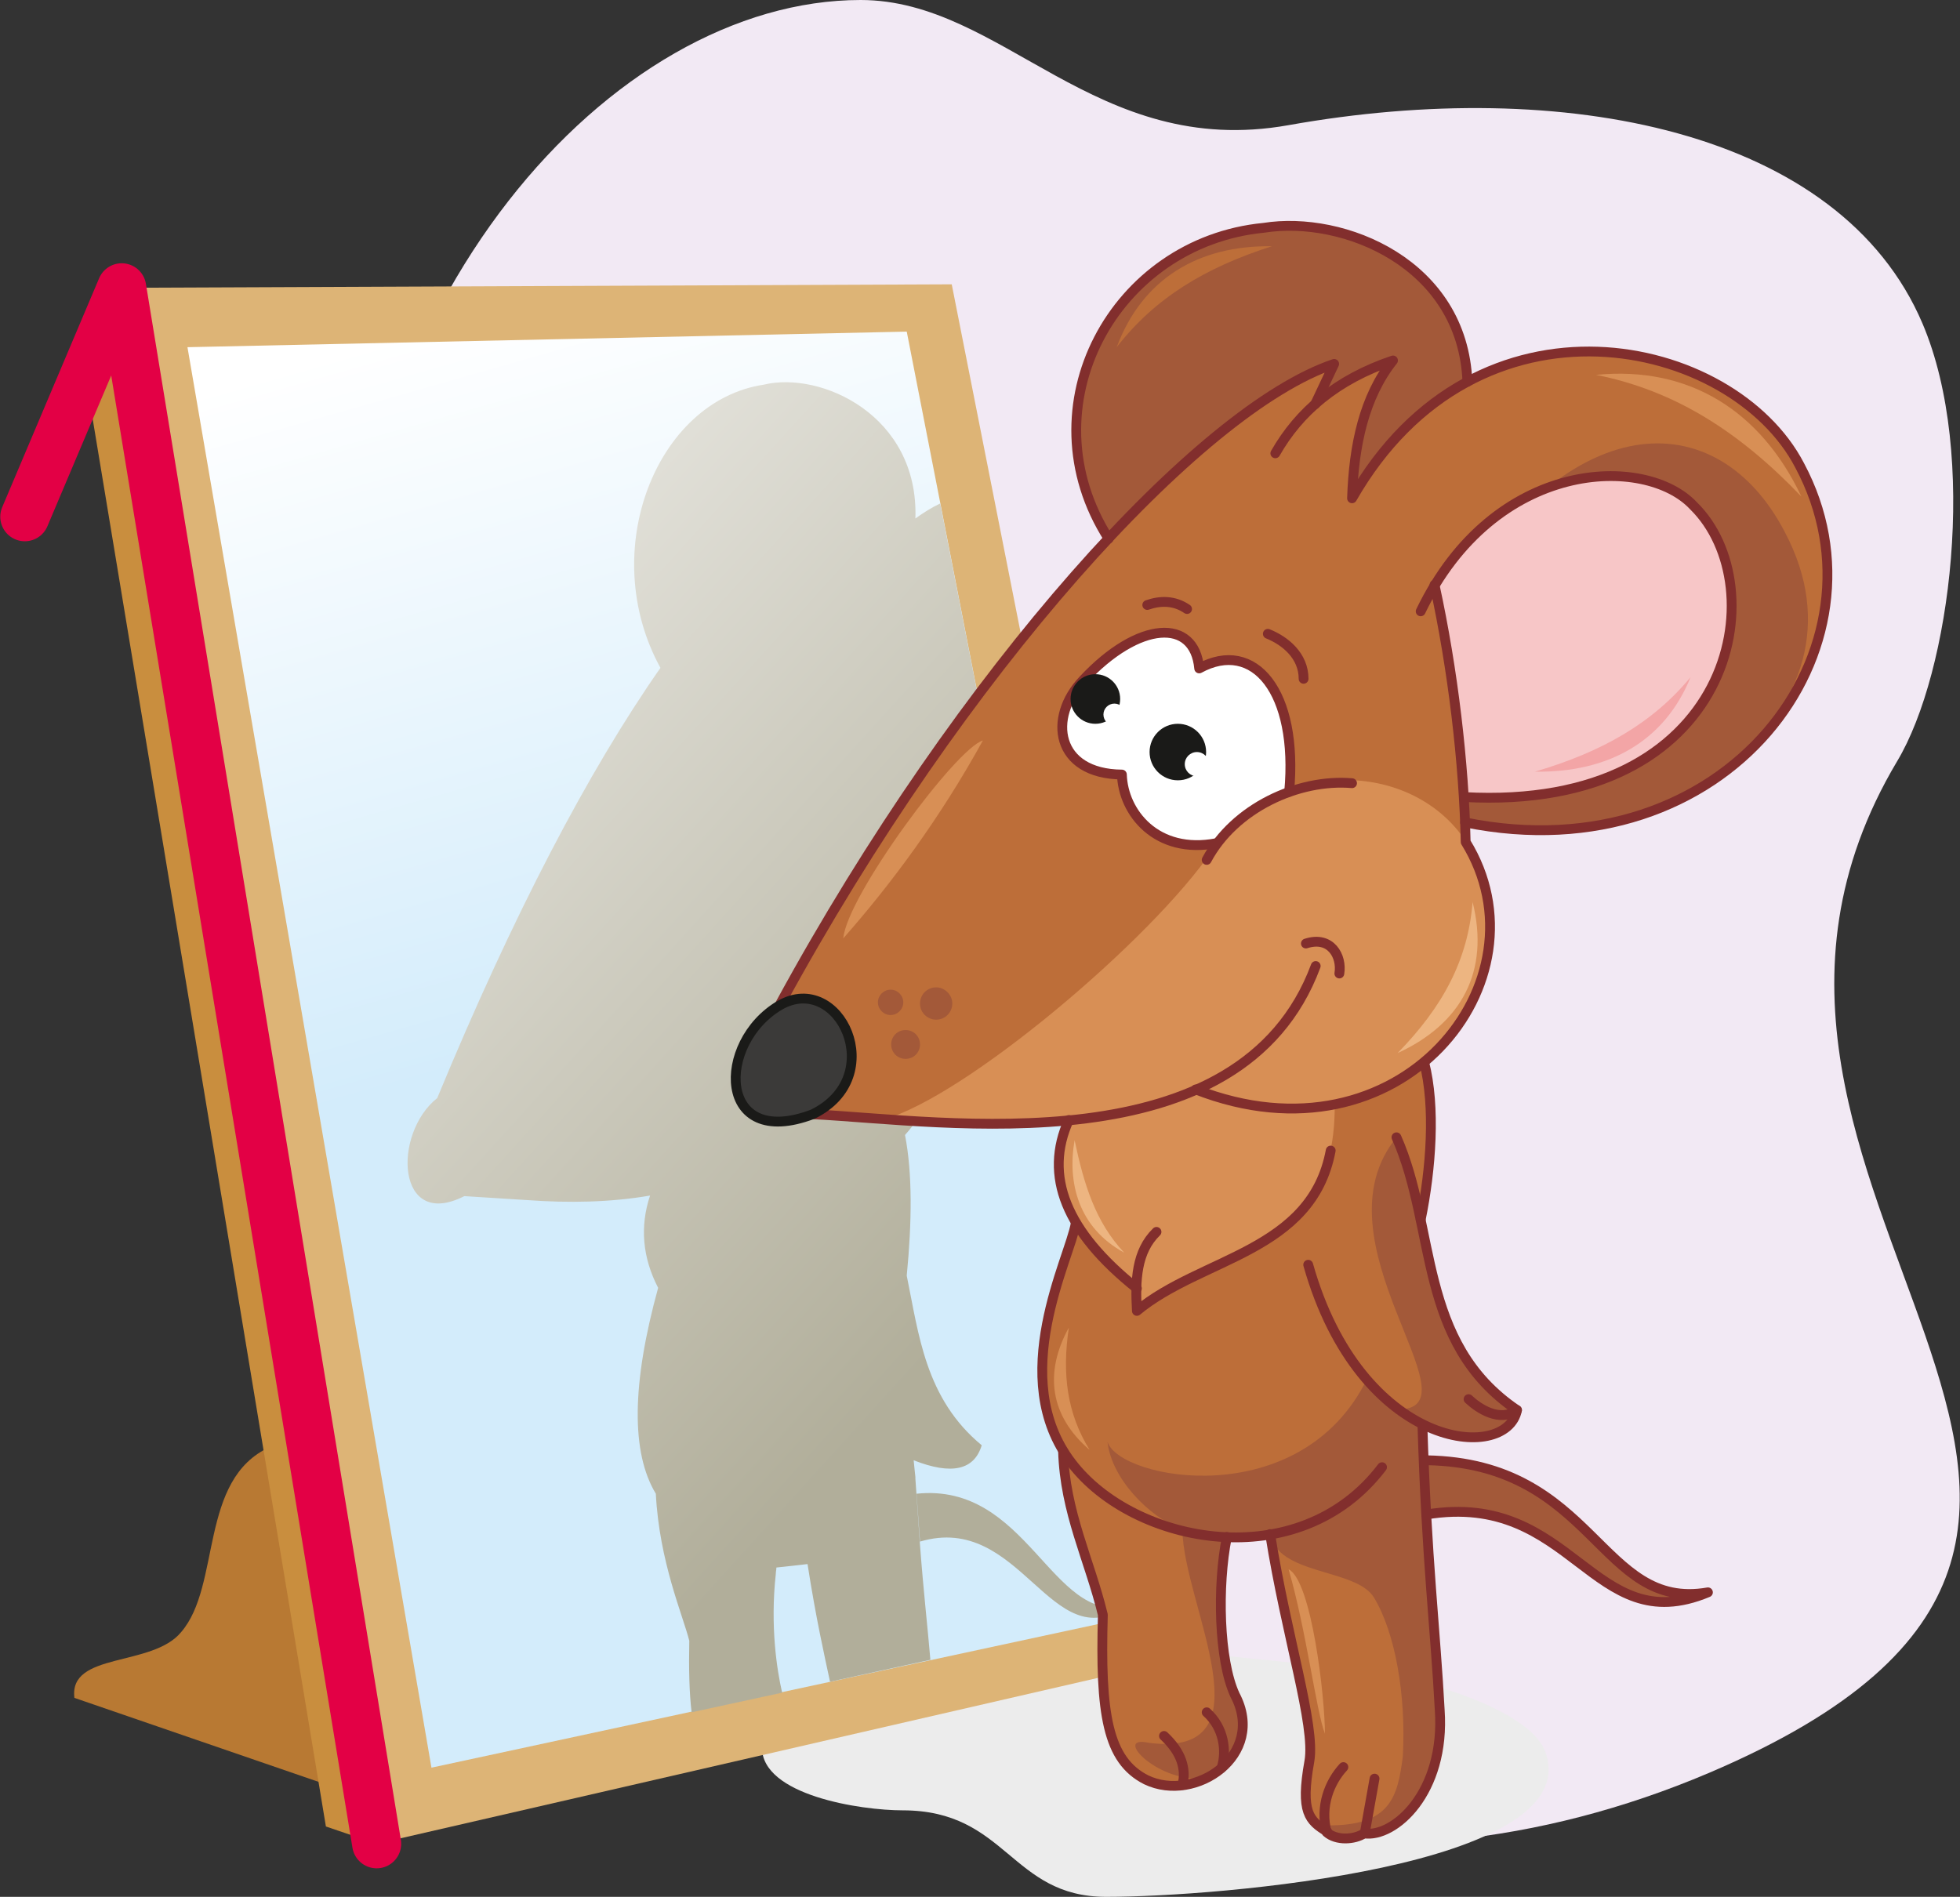 <?xml version="1.0" encoding="utf-8"?>
<!-- Generator: Adobe Illustrator 19.0.0, SVG Export Plug-In . SVG Version: 6.00 Build 0)  -->
<svg version="1.1" id="Layer_1" xmlns="http://www.w3.org/2000/svg" xmlns:xlink="http://www.w3.org/1999/xlink" x="0px" y="0px"
	 viewBox="0 0 339.8 328.9" enable-background="new 0 0 339.8 328.9" xml:space="preserve">
<rect x="0" y="0" width="339.8" height="328.9" fill="#333333" stroke="none"/>
<path fill-rule="evenodd" clip-rule="evenodd" fill="#F2E9F4" d="M59.3,123.9C59.3,51.7,106.2,0,149.2,0c24.7,0,40.6,27.7,74.2,21.7
	c47.6-8.5,95.6,0.8,109.9,34.4c9.7,22.8,4.9,60.4-4.4,75.9c-44.5,74.7,68.4,132.4-32.6,175.4C177,358.1,59.3,244.4,59.3,123.9z"/>
<path fill-rule="evenodd" clip-rule="evenodd" fill="#ECECEC" d="M192.8,286.9c-6.7,1.7-21.3-1-27-1c-8.8,0-33.7,5.7-33.7,17.1
	c0,8.3,17.1,10.9,24.4,10.9c18.1,0,18.7,15,35.3,15c19.2,0,82.8-5.2,76.2-24.9c-3.1-9.4-31.1-15.6-41.5-15.6
	C222.3,288.5,193.3,284.3,192.8,286.9z"/>
<path fill-rule="evenodd" clip-rule="evenodd" fill="#B87933" d="M31.4,283c7-8.1,3-26.5,15.4-32.1l13.3,30l-3.6,28.5l-43.6-15
	C11.9,286.4,26.4,289.1,31.4,283z"/>
<polygon fill-rule="evenodd" clip-rule="evenodd" fill="#C98E3E" points="21.1,49.9 15.1,66.8 56.5,316.7 65.3,319.7 45.8,157.4 "/>
<polygon fill-rule="evenodd" clip-rule="evenodd" fill="#DDB476" points="21.1,49.9 165,49.3 211.8,286 65.3,319.7 "/>
<linearGradient id="SVGID_1_" gradientUnits="userSpaceOnUse" x1="114.274" y1="175.93" x2="79.827" y2="55.165">
	<stop  offset="0" style="stop-color:#D3ECFB"/>
	<stop  offset="1" style="stop-color:#FFFFFF"/>
</linearGradient>
<polygon fill-rule="evenodd" clip-rule="evenodd" fill="url(#SVGID_1_)" points="32.5,60.2 157.2,57.5 200.6,279.4 74.8,306.5 "/>
<polyline fill-rule="evenodd" clip-rule="evenodd" fill="none" stroke="#E30045" stroke-width="8.504" stroke-linecap="round" stroke-linejoin="round" stroke-miterlimit="22.926" points="
	65.3,319.7 21.1,49.9 4.3,89.6 "/>
<path fill-rule="evenodd" clip-rule="evenodd" fill="#D88F55" d="M197.1,223.4l0.1,3.8c26.2-1.1,37.5-15.5,40.6-37.4l-35.7-7.5
	l-16.8,11.8C180.9,204,184.8,213.7,197.1,223.4z"/>
<linearGradient id="SVGID_2_" gradientUnits="userSpaceOnUse" x1="175.12" y1="220.286" x2="4.8" y2="65.875">
	<stop  offset="0" style="stop-color:#B1AE9A"/>
	<stop  offset="1" style="stop-color:#FFFFFF"/>
</linearGradient>
<path fill-rule="evenodd" clip-rule="evenodd" fill="url(#SVGID_2_)" d="M75.8,190.4c-7.8,6.2-7.1,23,4.7,17l11.1,0.7
	c6.9,0.5,14.2,0.4,21.1-0.8c-1.8,5.4-1.3,10.8,1.4,16l0,0c-4.6,16.7-4.7,28.6-0.4,35.7c0.6,11.8,4.7,21.1,5.8,25.5
	c-0.1,4.9,0,9,0.4,12.4l15.7-3.4c-0.9-3.9-2.1-11.5-1.1-20.6c0-0.4,0.1-0.7,0.1-1.1l5.4-0.6c1.5,9.6,2.9,15.7,3.9,20.4l17.4-3.8
	c-0.5-5.9-1.2-11.9-1.8-19.9v0l-0.8-11.5l0-0.3l0,0l-0.1-0.9l0,0l-0.1-1v0l-0.1-1c6.6,2.6,10.5,1.7,11.8-2.6
	c-9.8-8.1-10.9-19.2-13-29.4c0.9-9.3,1-17.7-0.3-24.4c7.8-8.7,10.2-23.3,4.1-34.9l-0.2-3.1c1,0.2,1.9,0.4,2.9,0.5
	c0.2,0,0.4,0,0.5,0.1l0,0c4.6,0.6,8.9,0.4,12.8-0.6l-14-71.5c-1.5,0.7-2.9,1.6-4.3,2.6l0,0c0.6-17.9-16.4-25.6-26.3-23.2
	c-18.6,2.8-29,28.9-17.9,49.1C102,133.7,89,158.5,75.8,190.4L75.8,190.4z M159.5,267.3l-0.6-8.3c19.2-2,23.4,22.5,36.3,19.5
	C182.2,287.7,177,262.1,159.5,267.3z"/>
<path fill-rule="evenodd" clip-rule="evenodd" fill="#BD6E39" d="M230.1,317.6c-4.2-1.7-4.4-7.9-3.1-12.2
	c0.6-10.6-3.3-15.4-6.8-39.4l-7.4,0.5c-2.7,13.8,0.5,25,1.1,26.8l-3.7,14.4l-5.1,1.8c-9.5,1.4-15.5-5.3-13.9-29.6
	c-1.3-4.8-6.6-15.3-6.9-28.4c-5.7-8-4.9-21.1,2.2-39.5c3.1,4.9,6.6,8.7,10.5,11.4l0.1,3.8c11.4-11.8,34.3-8.2,34.3-35.4l15.3-7.9
	c1.7,7.5,1.1,17.1-0.5,27.6c2.5,11.3,3.6,23.6,16.7,33c-1.9,4.7-7.4,5.6-16.4,2.5c0.7,23.2,2.3,36.1,3,49.5
	c1,14.3-7.9,22.2-13.1,21.4C234.9,319,231.4,319.6,230.1,317.6z"/>
<path fill-rule="evenodd" clip-rule="evenodd" fill="#A35939" d="M229.9,316.5c11.3,0.2,12.4-5.1,13.3-11.9
	c0.6-10.6-1.3-21.5-5-27.6c-3.1-5.1-16.8-3.8-18-11.1l-7.4,0.5c-6,30.8,11.4,30.6-3.6,41.8c-7.9,1.5-16.7-7.5-10-6
	c21.5,2.7,5.9-24.1,5.8-36.9c-6-2.4-12.3-9-13-15.3c2.1,6.6,33.5,12.5,45-10.9l5.7,5.3c13.7-0.6-15.4-29.3-0.5-47.3
	c1.7,7.5,1.8,4.8,4.2,14.3c2.5,11.3,3.6,23.6,16.7,33c-1.9,4.7-7.4,5.6-16.4,2.5c0.7,23.2,2.2,34.2,2.9,47.6
	c1,14.3-7.8,24.1-13,23.3C234.9,319,231,320.6,229.9,316.5z"/>
<path fill-rule="evenodd" clip-rule="evenodd" fill="#A35939" d="M247.3,262.6l0-9.4c26.6-1.5,31,25.7,48.8,22.9
	C277.7,285.9,271.7,257.4,247.3,262.6z"/>
<path fill-rule="evenodd" clip-rule="evenodd" fill="#A35939" d="M192.1,93.4l42.4-7l19.9-20.2c1.6-19.8-21.5-28.9-35.3-26.7
	C193.1,42,177.5,70.5,192.1,93.4z"/>
<path fill-rule="evenodd" clip-rule="evenodd" fill="#BD6E39" d="M228,70.1l3.3-7c-29.7,13.5-61.7,50.6-96.1,111.1l5.7,18.9
	l15.3,1.2l98-48.3l-0.1-3.5c45.4,9.2,74.9-30.3,58-61.9c-11.6-22.3-55.9-32.2-77.6,5.7c0.3-9.2,2.1-17.6,7.1-23.9l-8.8,4.1L228,70.1
	z"/>
<path fill-rule="evenodd" clip-rule="evenodd" fill="#A35939" d="M254,142.6c33.3,7.1,72.2-18.8,55.4-50.4
	c-11.6-22.3-37.9-22.7-59.5,15.2l1.9,12.4L254,142.6z"/>
<path fill-rule="evenodd" clip-rule="evenodd" fill="#F7C6C7" d="M253.8,138.1c-0.8-12.2-2.5-24.4-5.1-36.7
	C261,80,285.3,78.8,293.6,87.7C307.9,101.6,300.9,140.8,253.8,138.1z"/>
<path fill-rule="evenodd" clip-rule="evenodd" fill="#FFFFFF" d="M208.5,146.7l14.8-7.7c1.9-18.5-5.9-28.4-15.4-23.2
	c-0.8-8.8-10.5-8.3-20.1,2c-6.2,6.5-4.8,16.3,6.7,16.4C194.1,140.1,199.2,146.7,208.5,146.7z"/>
<path fill-rule="evenodd" clip-rule="evenodd" fill="none" stroke="#822E2D" stroke-width="1.701" stroke-linecap="round" stroke-linejoin="round" stroke-miterlimit="22.926" d="
	M254,142.6c45.4,9.2,74.9-30.3,58-61.9c-11.6-22.3-55.9-32.2-77.6,5.7c0.3-9.2,2.1-17.6,7.1-23.9c-9.8,3.3-16.3,8.9-20.4,16.1"/>
<path fill-rule="evenodd" clip-rule="evenodd" fill="#D88F55" d="M153.2,194.1c18.2,1.8,38.7,1.4,54.2-5.2
	c35.9,14.6,61.3-18.9,46.8-42.9c-8.8-13.6-31.5-15.5-44,1.4C199.6,163,167.2,190.3,153.2,194.1z"/>
<path fill-rule="evenodd" clip-rule="evenodd" fill="none" stroke="#822E2D" stroke-width="1.701" stroke-linecap="round" stroke-linejoin="round" stroke-miterlimit="22.926" d="
	M228,70.1l3.3-7c-23.3,7.8-64.5,53-96.1,111.1"/>
<path fill-rule="evenodd" clip-rule="evenodd" fill="none" stroke="#822E2D" stroke-width="1.701" stroke-linecap="round" stroke-linejoin="round" stroke-miterlimit="22.926" d="
	M140.9,193.2c23.2,1.2,74.2,9.3,87.2-25.7"/>
<path fill-rule="evenodd" clip-rule="evenodd" fill="none" stroke="#822E2D" stroke-width="1.701" stroke-linecap="round" stroke-linejoin="round" stroke-miterlimit="22.926" d="
	M207.3,188.9c35.5,13.9,61.6-18.9,46.8-42.9c-0.3-13.7-2.2-29.9-5.4-44.6"/>
<path fill-rule="evenodd" clip-rule="evenodd" fill="none" stroke="#822E2D" stroke-width="1.701" stroke-linecap="round" stroke-linejoin="round" stroke-miterlimit="22.926" d="
	M246.3,106c12.8-26.6,39-27.2,47.3-18.3c14.3,14,7.3,53.1-39.8,50.5"/>
<path fill-rule="evenodd" clip-rule="evenodd" fill="none" stroke="#822E2D" stroke-width="1.701" stroke-linecap="round" stroke-linejoin="round" stroke-miterlimit="22.926" d="
	M254.4,66.2c-0.8-20.5-21.5-28.9-35.3-26.7c-25.9,2.5-41.5,31-26.9,53.9"/>
<path fill-rule="evenodd" clip-rule="evenodd" fill="none" stroke="#822E2D" stroke-width="1.701" stroke-linecap="round" stroke-linejoin="round" stroke-miterlimit="22.926" d="
	M232.2,168.8c0.5-3-1.5-6.6-5.8-5.2"/>
<path fill-rule="evenodd" clip-rule="evenodd" fill="#A35939" d="M162.3,171.2c-1.6,0-2.8,1.3-2.8,2.8c0,1.6,1.3,2.8,2.8,2.8
	c1.6,0,2.8-1.3,2.8-2.8C165.1,172.5,163.8,171.2,162.3,171.2L162.3,171.2z M157,178.6c-1.4,0-2.5,1.1-2.5,2.5c0,1.4,1.1,2.5,2.5,2.5
	c1.4,0,2.5-1.1,2.5-2.5C159.5,179.7,158.4,178.6,157,178.6L157,178.6z M154.4,171.6c-1.2,0-2.2,1-2.2,2.2c0,1.2,1,2.2,2.2,2.2
	c1.2,0,2.2-1,2.2-2.2C156.6,172.6,155.6,171.6,154.4,171.6z"/>
<path fill-rule="evenodd" clip-rule="evenodd" fill="none" stroke="#822E2D" stroke-width="1.701" stroke-linecap="round" stroke-linejoin="round" stroke-miterlimit="22.926" d="
	M223.5,137.3c1.6-17.4-6.1-26.6-15.6-21.4c-0.8-8.8-10.5-8.3-20.1,2c-6.2,6.5-4.8,16.3,6.7,16.4c0.2,6.6,6,13.9,16.4,11.9"/>
<path fill-rule="evenodd" clip-rule="evenodd" fill="none" stroke="#822E2D" stroke-width="1.701" stroke-linecap="round" stroke-linejoin="round" stroke-miterlimit="22.926" d="
	M226,117.7c0-4-3.2-6.6-6.2-7.8"/>
<path fill-rule="evenodd" clip-rule="evenodd" fill="none" stroke="#822E2D" stroke-width="1.701" stroke-linecap="round" stroke-linejoin="round" stroke-miterlimit="22.926" d="
	M205.8,105.6c-2.2-1.5-4.6-1.5-6.9-0.7"/>
<circle fill-rule="evenodd" clip-rule="evenodd" fill="#1A1A18" cx="204.2" cy="130.4" r="4.9"/>
<circle fill-rule="evenodd" clip-rule="evenodd" fill="#FFFFFF" cx="207.5" cy="132.5" r="2.1"/>
<path fill-rule="evenodd" clip-rule="evenodd" fill="none" stroke="#822E2D" stroke-width="1.701" stroke-linecap="round" stroke-linejoin="round" stroke-miterlimit="22.926" d="
	M234.4,135.8c-9.3-0.8-20.4,4.3-25.2,13.3"/>
<circle fill-rule="evenodd" clip-rule="evenodd" fill="#1A1A18" cx="189.9" cy="121.2" r="4.3"/>
<path fill-rule="evenodd" clip-rule="evenodd" fill="none" stroke="#822E2D" stroke-width="1.701" stroke-linecap="round" stroke-linejoin="round" stroke-miterlimit="22.926" d="
	M242.1,197.2c7,15.8,3.6,35.6,20.9,47.3c-3,2.2-6.7-0.3-8.4-1.9"/>
<path fill-rule="evenodd" clip-rule="evenodd" fill="none" stroke="#822E2D" stroke-width="1.701" stroke-linecap="round" stroke-linejoin="round" stroke-miterlimit="22.926" d="
	M185.3,194.2c-4.4,9.7-0.5,19.4,11.8,29.2"/>
<path fill-rule="evenodd" clip-rule="evenodd" fill="none" stroke="#822E2D" stroke-width="1.701" stroke-linecap="round" stroke-linejoin="round" stroke-miterlimit="22.926" d="
	M200.5,213.6c-3.5,3.4-3.7,8.4-3.4,13.7c11.2-9.3,30.3-10.2,33.6-27.8"/>
<path fill-rule="evenodd" clip-rule="evenodd" fill="none" stroke="#822E2D" stroke-width="1.701" stroke-linecap="round" stroke-linejoin="round" stroke-miterlimit="22.926" d="
	M263,244.5c-1.8,9.2-27.1,7-36.2-25.2"/>
<path fill-rule="evenodd" clip-rule="evenodd" fill="none" stroke="#822E2D" stroke-width="1.701" stroke-linecap="round" stroke-linejoin="round" stroke-miterlimit="22.926" d="
	M246.9,184.2c2,7.7,1.2,18.5-0.6,27.3"/>
<path fill-rule="evenodd" clip-rule="evenodd" fill="none" stroke="#822E2D" stroke-width="1.701" stroke-linecap="round" stroke-linejoin="round" stroke-miterlimit="22.926" d="
	M246.6,247c0.7,23.2,2.3,36.1,3,49.5c1,14.3-7.9,22.2-13.1,21.4c-1.7,1.1-4.8,1.3-6.5-0.2c-1.2-4.5,0.5-8.7,2.9-11.3"/>
<path fill-rule="evenodd" clip-rule="evenodd" fill="none" stroke="#822E2D" stroke-width="1.701" stroke-linecap="round" stroke-linejoin="round" stroke-miterlimit="22.926" d="
	M239.6,254.4c-14.4,19-43,13.4-53.8-0.7c-11.4-14.8-0.3-35.5,0.7-41.6"/>
<path fill-rule="evenodd" clip-rule="evenodd" fill="none" stroke="#822E2D" stroke-width="1.701" stroke-linecap="round" stroke-linejoin="round" stroke-miterlimit="22.926" d="
	M247.3,253.2c29.3,0.5,30,26.2,48.8,22.9c-20.1,8.4-23.3-17.7-48.8-13.5"/>
<line fill-rule="evenodd" clip-rule="evenodd" fill="none" stroke="#822E2D" stroke-width="1.701" stroke-linecap="round" stroke-linejoin="round" stroke-miterlimit="22.926" x1="238.3" y1="308.4" x2="236.6" y2="317.9"/>
<path fill-rule="evenodd" clip-rule="evenodd" fill="none" stroke="#822E2D" stroke-width="1.701" stroke-linecap="round" stroke-linejoin="round" stroke-miterlimit="22.926" d="
	M220.2,266c2.8,17.7,7.9,33.2,6.8,39.4c-1.6,8.9,0,10.3,3.1,12.2"/>
<path fill-rule="evenodd" clip-rule="evenodd" fill="none" stroke="#822E2D" stroke-width="1.701" stroke-linecap="round" stroke-linejoin="round" stroke-miterlimit="22.926" d="
	M212.7,266.5c-1.7,8.5-1.4,21.4,1.4,27.4c5.5,10.4-6.9,18.8-15.4,14.7c-6.7-3.4-8-11.4-7.5-28.6c-2.3-9.5-6.6-17.8-6.9-28.4"/>
<path fill-rule="evenodd" clip-rule="evenodd" fill="none" stroke="#822E2D" stroke-width="1.701" stroke-linecap="round" stroke-linejoin="round" stroke-miterlimit="22.926" d="
	M201.8,301c3,2.8,3.9,5.7,3.2,8.5"/>
<path fill-rule="evenodd" clip-rule="evenodd" fill="none" stroke="#822E2D" stroke-width="1.701" stroke-linecap="round" stroke-linejoin="round" stroke-miterlimit="22.926" d="
	M209.2,296.9c3,2.7,3.5,6.7,2.6,9.6"/>
<path fill-rule="evenodd" clip-rule="evenodd" fill="#EDB581" d="M255.3,156.4c-0.8,10.1-5.2,18.2-13,26.2
	C253.4,177.5,258.3,168.4,255.3,156.4z"/>
<path fill-rule="evenodd" clip-rule="evenodd" fill="#D88F55" d="M188.9,251.4c-3.9-6.3-4.8-13.1-3.6-21.2
	C181,238,182,245.5,188.9,251.4z"/>
<path fill-rule="evenodd" clip-rule="evenodd" fill="#D88F55" d="M229.7,300.6c0-6.3-2.3-26.5-6.3-28.5
	C226.5,282.8,228.2,296.8,229.7,300.6z"/>
<path fill-rule="evenodd" clip-rule="evenodd" fill="#EDB581" d="M194.9,217.2c-5-5.3-7-11.9-8.6-19.5
	C185,205.1,187,212.9,194.9,217.2z"/>
<path fill-rule="evenodd" clip-rule="evenodd" fill="#BD6E39" d="M193.6,60.2c6.6-8.5,15.3-13.8,26.9-17.5
	C207.7,42.5,198,48.4,193.6,60.2z"/>
<path fill-rule="evenodd" clip-rule="evenodd" fill="#D88F55" d="M276.7,65c13.6,2.7,24.8,9.8,35.6,21.1
	C305.3,71.3,292.9,63.4,276.7,65z"/>
<path fill-rule="evenodd" clip-rule="evenodd" fill="#F3A5A6" d="M293.1,117.4c-6.6,8-15.4,13-27,16.4
	C278.9,134,288.6,128.5,293.1,117.4z"/>
<path fill-rule="evenodd" clip-rule="evenodd" fill="#D88F55" d="M170.4,128.4c-4.6,1.3-23.6,27-24.2,34.3
	C154.4,153.4,162.9,142,170.4,128.4z"/>
<path fill-rule="evenodd" clip-rule="evenodd" fill="#3B3A39" stroke="#1A1A18" stroke-width="1.701" stroke-linecap="round" stroke-linejoin="round" stroke-miterlimit="22.926" d="
	M140.9,193.2c13.3-6.5,4.6-24.8-5.7-18.9C124.1,180.8,124.3,199.5,140.9,193.2z"/>
<circle fill-rule="evenodd" clip-rule="evenodd" fill="#FFFFFF" cx="193.2" cy="123.9" r="1.9"/>
</svg>
